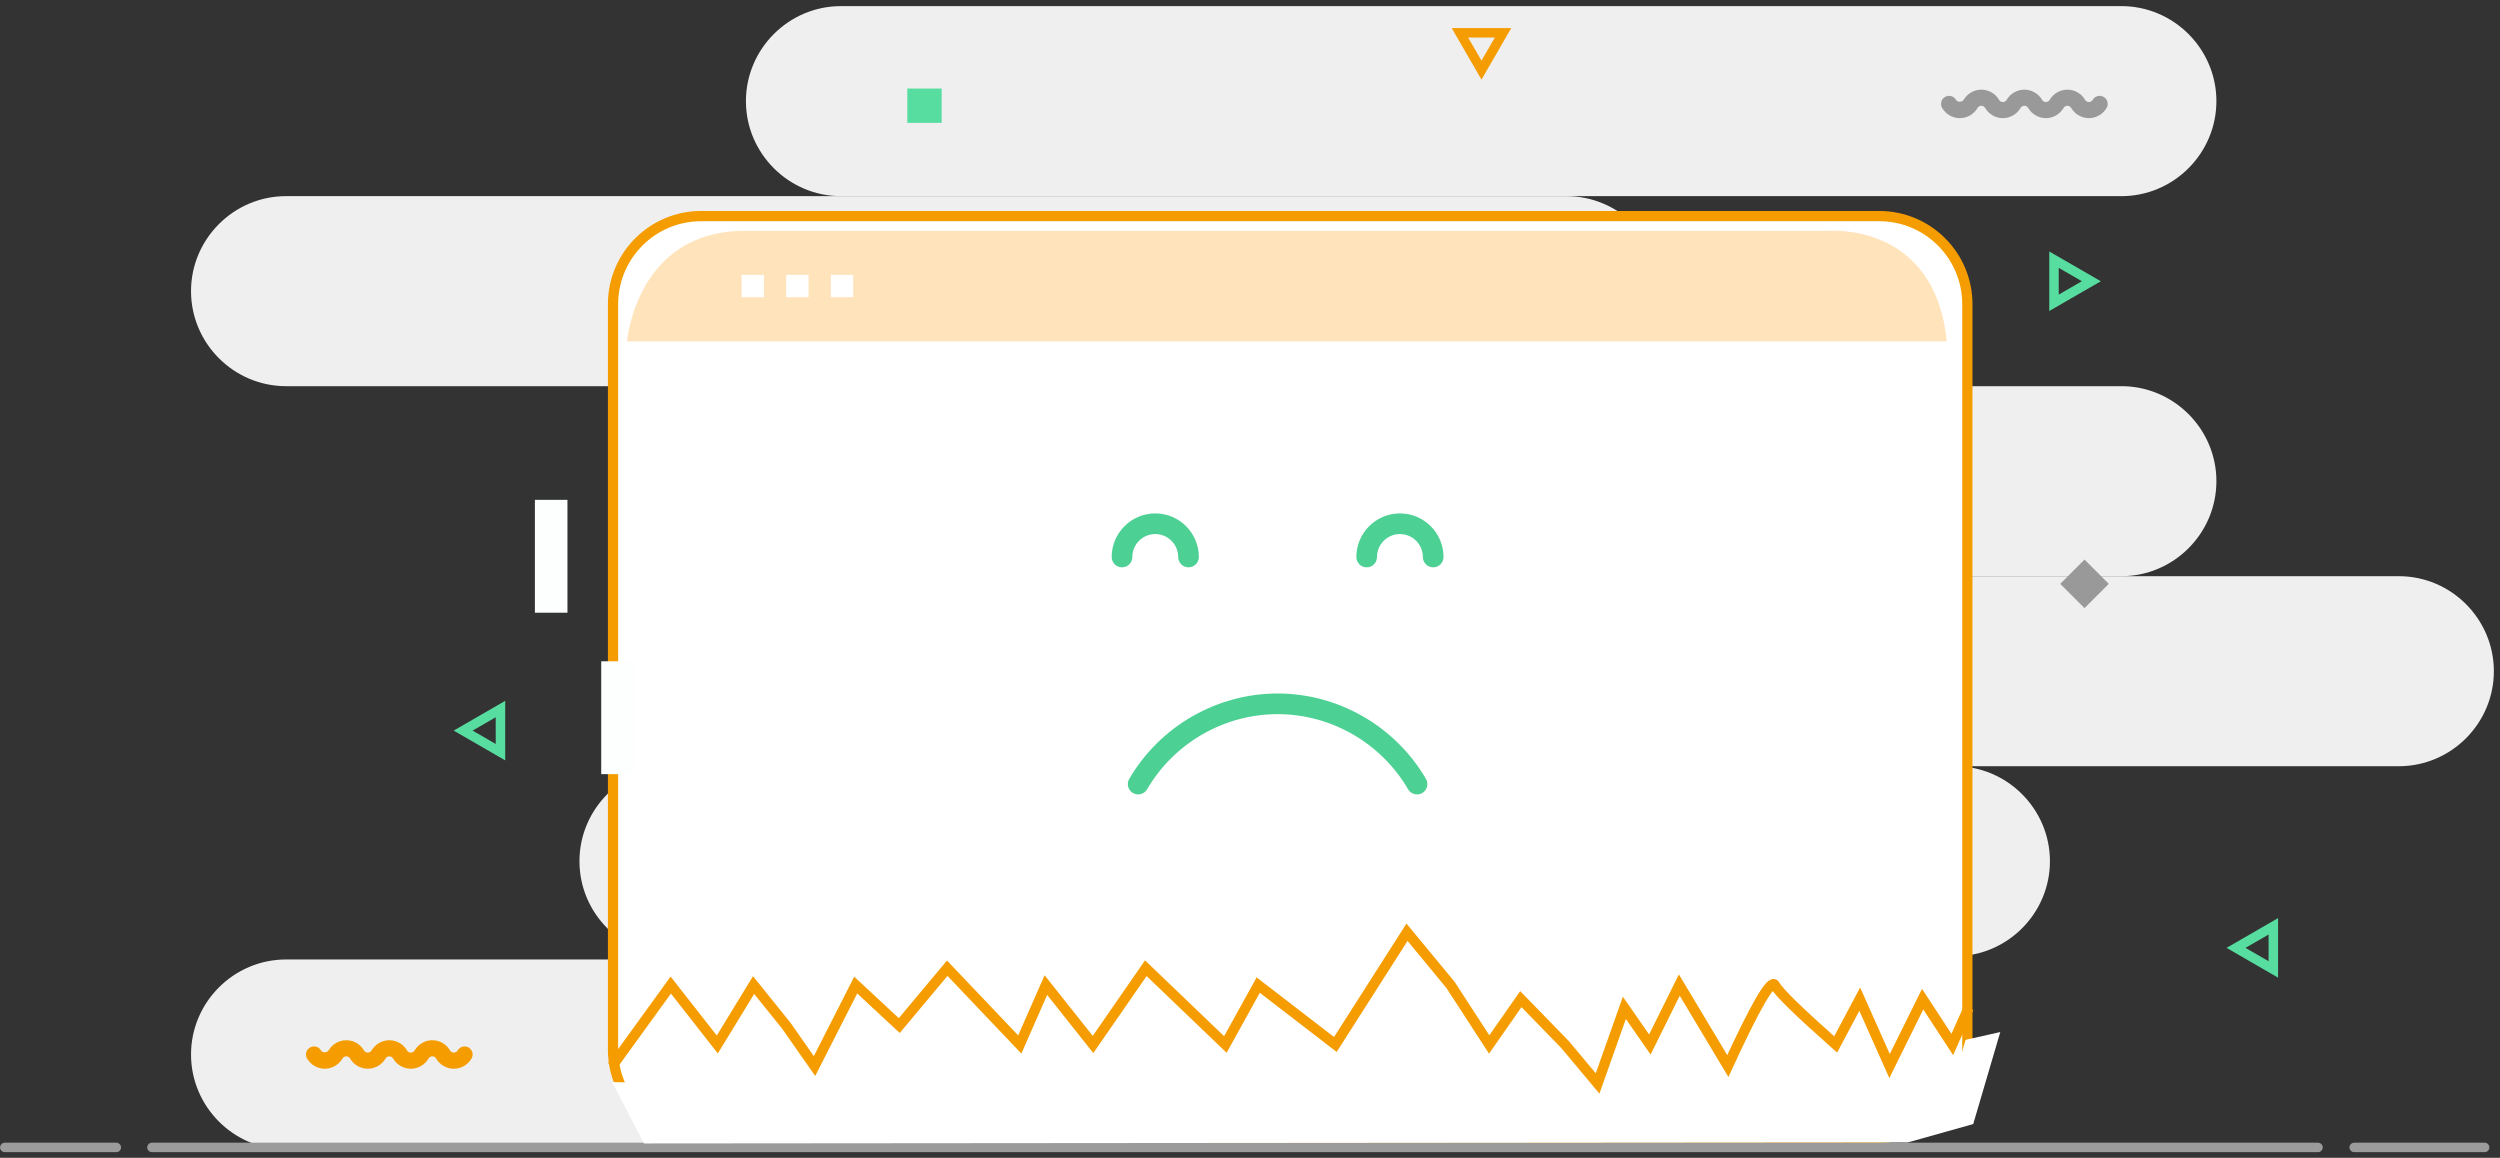 <?xml version="1.0" encoding="UTF-8"?>
<svg width="244px" height="113px" viewBox="0 0 244 113" version="1.1" xmlns="http://www.w3.org/2000/svg" xmlns:xlink="http://www.w3.org/1999/xlink">
    <rect x="0" y="0" width="244" height="113" fill="#333333" stroke="none"/>
    <!-- Generator: Sketch 46.1 (44463) - http://www.bohemiancoding.com/sketch -->
    <title>404</title>
    <desc>Created with Sketch.</desc>
    <defs></defs>
    <g id="Page-1" stroke="none" stroke-width="1" fill="none" fill-rule="evenodd">
        <g id="Illustration-2" transform="translate(-594, -123)">
            <g id="404" transform="translate(593, 122)">
                <g transform="translate(0.083, 0.673)">
                    <g id="Group-14" transform="translate(19.415, 0.91)" fill="#EFEFEF">
                        <path d="M134.392,111.608 L9.419,111.608 C4.319,111.608 0.146,107.434 0.146,102.335 C0.146,97.234 4.319,93.061 9.419,93.061 L134.392,93.061 C139.493,93.061 143.665,97.234 143.665,102.335 C143.665,107.434 139.493,111.608 134.392,111.608" id="Fill-1"></path>
                        <path d="M172.303,92.745 L47.33,92.745 C42.23,92.745 38.057,88.573 38.057,83.473 C38.057,78.372 42.23,74.199 47.33,74.199 L172.303,74.199 C177.403,74.199 181.576,78.372 181.576,83.473 C181.576,88.573 177.403,92.745 172.303,92.745" id="Fill-3"></path>
                        <path d="M188.55,55.653 L63.577,55.653 C58.477,55.653 54.304,51.48 54.304,46.38 C54.304,41.28 58.477,37.107 63.577,37.107 L188.55,37.107 C193.651,37.107 197.823,41.28 197.823,46.38 C197.823,51.48 193.651,55.653 188.55,55.653" id="Fill-5"></path>
                        <g id="Group-9" transform="translate(53.623, 0)">
                            <path d="M134.927,18.561 L9.954,18.561 C4.855,18.561 0.681,14.388 0.681,9.288 C0.681,4.187 4.855,0.014 9.954,0.014 L134.927,0.014 C140.028,0.014 144.2,4.187 144.2,9.288 C144.2,14.388 140.028,18.561 134.927,18.561" id="Fill-7"></path>
                        </g>
                        <path d="M134.392,37.107 L9.419,37.107 C4.319,37.107 0.146,32.934 0.146,27.834 C0.146,22.734 4.319,18.56 9.419,18.56 L134.392,18.56 C139.493,18.56 143.665,22.734 143.665,27.834 C143.665,32.934 139.493,37.107 134.392,37.107" id="Fill-10"></path>
                        <path d="M215.63,74.2 L90.656,74.2 C85.556,74.2 81.383,70.026 81.383,64.927 C81.383,59.826 85.556,55.653 90.656,55.653 L215.63,55.653 C220.729,55.653 224.903,59.826 224.903,64.927 C224.903,70.026 220.729,74.2 215.63,74.2" id="Fill-12"></path>
                    </g>
                    <g id="Group-45" transform="translate(0, 2.759)">
                        <path d="M184.331,108.612 L69.349,108.612 C64.6,108.612 60.749,104.761 60.749,100.011 L60.749,27.26 C60.749,22.51 64.6,18.659 69.349,18.659 L184.331,18.659 C189.081,18.659 192.931,22.51 192.931,27.26 L192.931,100.011 C192.931,104.761 189.081,108.612 184.331,108.612 Z" id="Fill-18" fill="#FFFFFF"></path>
                        <path d="M184.331,108.612 L69.349,108.612 C64.6,108.612 60.749,104.761 60.749,100.011 L60.749,27.26 C60.749,22.51 64.6,18.659 69.349,18.659 L184.331,18.659 C189.081,18.659 192.931,22.51 192.931,27.26 L192.931,100.011 C192.931,104.761 189.081,108.612 184.331,108.612 Z" id="Stroke-20" stroke="#F59D00"></path>
                        <path d="M62.117,30.888 C62.117,30.888 62.994,20.098 73.606,20.098 L179.422,20.098 C179.422,20.098 189.788,19.228 190.916,30.888 L62.117,30.888 Z" id="Fill-22" fill="#FFE3BB"></path>
                        <polygon id="Fill-24" fill="#FFFFFF" points="73.297 26.576 75.475 26.576 75.475 24.397 73.297 24.397"></polygon>
                        <polygon id="Fill-26" fill="#FFFFFF" points="77.653 26.576 79.83 26.576 79.83 24.397 77.653 24.397"></polygon>
                        <polygon id="Fill-27" fill="#FFFFFF" points="82.008 26.576 84.187 26.576 84.187 24.397 82.008 24.397"></polygon>
                        <polygon id="Fill-28" fill="#FDFFFE" points="59.596 73.124 62.772 73.124 62.772 62.109 59.596 62.109"></polygon>
                        <polygon id="Fill-29" fill="#FDFFFE" points="53.124 57.368 56.3 57.368 56.3 46.353 53.124 46.353"></polygon>
                        <path d="M227.155,109.094 L15.746,109.094 C15.493,109.094 15.284,109.303 15.284,109.556 C15.284,109.811 15.493,110.019 15.746,110.019 L227.155,110.019 C227.409,110.019 227.617,109.811 227.617,109.556 C227.617,109.303 227.409,109.094 227.155,109.094" id="Fill-30" fill="#9B9B9B"></path>
                        <path d="M12.269,110.019 L1.386,110.019 C1.133,110.019 0.924,109.811 0.924,109.556 C0.924,109.303 1.133,109.094 1.386,109.094 L12.269,109.094 C12.523,109.094 12.731,109.303 12.731,109.556 C12.731,109.811 12.523,110.019 12.269,110.019" id="Fill-31" fill="#9B9B9B"></path>
                        <path d="M243.416,110.019 L230.684,110.019 C230.431,110.019 230.222,109.811 230.222,109.556 C230.222,109.303 230.431,109.094 230.684,109.094 L243.416,109.094 C243.67,109.094 243.878,109.303 243.878,109.556 C243.878,109.811 243.67,110.019 243.416,110.019" id="Fill-32" fill="#9B9B9B"></path>
                        <polygon id="Fill-33" fill="#999999" points="201.995 54.552 204.366 52.181 206.736 54.551 204.364 56.921"></polygon>
                        <path d="M201.85,23.713 L201.85,26.32 L204.107,25.016 L201.85,23.713 Z M200.925,27.923 L200.925,22.112 L205.956,25.018 L200.925,27.923 Z" id="Fill-34" fill="#58DDA0"></path>
                        <path d="M47.043,68.874 L49.299,70.178 L49.3,67.571 L47.043,68.874 Z M50.225,71.781 L45.195,68.874 L50.226,65.969 L50.225,71.781 Z" id="Fill-36" fill="#58DDA0"></path>
                        <path d="M220.076,90.08 L222.331,91.384 L222.332,88.778 L220.076,90.08 Z M223.257,92.988 L218.228,90.08 L223.258,87.175 L223.257,92.988 Z" id="Fill-37" fill="#58DDA0"></path>
                        <path d="M204.791,9.1 C204.084,9.1 203.423,8.718 203.064,8.104 C202.986,7.969 202.848,7.89 202.693,7.89 C202.513,7.89 202.384,8.001 202.324,8.104 C201.965,8.718 201.303,9.1 200.595,9.1 C199.887,9.1 199.224,8.718 198.865,8.104 C198.786,7.969 198.649,7.89 198.495,7.89 C198.315,7.89 198.184,8.001 198.123,8.105 C197.766,8.718 197.103,9.1 196.396,9.1 C195.687,9.1 195.024,8.718 194.666,8.104 C194.587,7.969 194.449,7.89 194.295,7.89 C194.115,7.89 193.985,8.001 193.924,8.105 C193.566,8.718 192.904,9.1 192.196,9.1 C191.489,9.1 190.827,8.718 190.468,8.104 C190.25,7.731 190.376,7.248 190.751,7.03 C191.127,6.811 191.607,6.936 191.826,7.312 C191.998,7.608 192.457,7.506 192.568,7.312 C192.928,6.699 193.589,6.318 194.296,6.318 C195.008,6.318 195.67,6.7 196.026,7.314 C196.085,7.416 196.215,7.528 196.396,7.528 C196.576,7.528 196.706,7.416 196.766,7.312 C197.126,6.699 197.789,6.318 198.496,6.318 C199.206,6.318 199.867,6.7 200.225,7.314 C200.284,7.416 200.414,7.528 200.596,7.528 C200.776,7.528 200.906,7.416 200.966,7.312 C201.324,6.699 201.987,6.318 202.694,6.318 C203.404,6.318 204.066,6.7 204.424,7.314 C204.483,7.416 204.613,7.528 204.792,7.528 C204.973,7.528 205.104,7.417 205.164,7.314 C205.381,6.939 205.861,6.811 206.238,7.029 C206.612,7.246 206.74,7.729 206.522,8.103 C206.164,8.718 205.5,9.1 204.791,9.1" id="Fill-38" fill="#999999"></path>
                        <path d="M45.209,101.877 C44.502,101.877 43.841,101.495 43.482,100.881 C43.403,100.745 43.266,100.666 43.111,100.666 C42.931,100.666 42.801,100.777 42.741,100.881 C42.383,101.495 41.721,101.877 41.012,101.877 C40.304,101.877 39.641,101.495 39.283,100.881 C39.204,100.745 39.066,100.666 38.913,100.666 C38.733,100.666 38.602,100.777 38.541,100.882 C38.183,101.495 37.521,101.877 36.813,101.877 C36.105,101.877 35.442,101.495 35.083,100.881 C35.005,100.745 34.867,100.666 34.713,100.666 C34.532,100.666 34.403,100.777 34.342,100.882 C33.984,101.495 33.321,101.877 32.614,101.877 C31.907,101.877 31.245,101.495 30.886,100.881 C30.668,100.507 30.794,100.024 31.169,99.807 C31.544,99.587 32.025,99.712 32.244,100.088 C32.416,100.385 32.875,100.282 32.986,100.088 C33.345,99.475 34.006,99.094 34.714,99.094 C35.426,99.094 36.087,99.476 36.443,100.091 C36.503,100.193 36.633,100.305 36.814,100.305 C36.994,100.305 37.124,100.193 37.184,100.088 C37.544,99.475 38.207,99.094 38.914,99.094 C39.624,99.094 40.285,99.476 40.643,100.09 C40.702,100.193 40.832,100.305 41.013,100.305 C41.194,100.305 41.324,100.193 41.384,100.088 C41.742,99.475 42.405,99.094 43.112,99.094 C43.822,99.094 44.484,99.476 44.842,100.09 C44.901,100.193 45.03,100.305 45.21,100.305 C45.391,100.305 45.521,100.194 45.581,100.09 C45.799,99.715 46.279,99.587 46.656,99.806 C47.03,100.022 47.158,100.505 46.94,100.88 C46.582,101.495 45.918,101.877 45.209,101.877" id="Fill-39" fill="#F59D00"></path>
                        <polygon id="Fill-40" fill="#58DDA0" points="89.472 9.561 92.824 9.561 92.824 6.208 89.472 6.208"></polygon>
                        <path d="M144.207,1.231 L145.51,3.488 L146.814,1.231 L144.207,1.231 Z M145.51,5.338 L142.604,0.308 L148.416,0.308 L145.51,5.338 Z" id="Fill-41" fill="#F59D00"></path>
                    </g>
                    <g id="Page-1" transform="translate(108.914, 50.742)">
                        <g id="Group-4" transform="translate(0, 0)"></g>
                    </g>
                    <path d="M60.664,104.373 L66.385,96.471 L70.926,102.268 L74.468,96.471 L77.65,100.422 L80.414,104.373 L84.435,96.471 L88.687,100.422 L93.367,94.825 L100.447,102.268 L102.995,96.471 L107.597,102.268 L112.749,94.825 L120.512,102.268 L123.719,96.471 L131.248,102.268 L138.241,91.314 L142.499,96.471 L146.261,102.268 L149.351,97.843 L153.659,102.268 L156.842,106.073 L159.456,98.693 L161.942,102.268 L164.819,96.471 L169.552,104.373 C172.281,98.449 173.814,95.816 174.149,96.471 C174.484,97.127 176.46,99.059 180.077,102.268 L182.428,97.843 L185.337,104.373 L188.568,97.843 L191.459,102.268 L193.056,98.701" id="Path-3" stroke="#F59D00"></path>
                    <polygon id="Path-5" fill="#FFFFFF" points="60.664 105.94 185.318 108.118 191.439 106.329 192.76 101.813 196.145 101.054 193.503 110.035 187.135 111.823 63.771 111.927"></polygon>
                </g>
                <path d="" id="Path-6" stroke="#979797"></path>
                <g id="Page-1" transform="translate(109.5, 50.438)" fill="#4CD093">
                    <path d="M2.015,4.926 C2.015,3.692 3.019,2.687 4.254,2.687 C5.488,2.687 6.492,3.692 6.492,4.926 C6.492,5.483 6.944,5.934 7.5,5.934 C8.056,5.934 8.507,5.483 8.507,4.926 C8.507,2.581 6.599,0.672 4.254,0.672 C1.908,0.672 6.71671667e-05,2.581 6.71671667e-05,4.926 C6.71671667e-05,5.483 0.451,5.934 1.008,5.934 C1.564,5.934 2.015,5.483 2.015,4.926" id="Fill-1"></path>
                    <g id="Group-5" transform="translate(23.509, 0.56)">
                        <path d="M0.371,4.366 C0.371,4.923 0.822,5.373 1.379,5.373 C1.935,5.373 2.386,4.923 2.386,4.366 C2.386,3.131 3.39,2.127 4.625,2.127 C5.859,2.127 6.863,3.132 6.863,4.366 C6.863,4.923 7.315,5.373 7.871,5.373 C8.426,5.373 8.878,4.923 8.878,4.366 C8.878,2.021 6.97,0.112 4.625,0.112 C2.279,0.112 0.371,2.02 0.371,4.366 Z" id="Fill-3"></path>
                    </g>
                    <path d="M16.193,18.247 C10.262,18.247 4.713,21.441 1.713,26.583 C1.433,27.063 1.595,27.68 2.075,27.96 C2.554,28.24 3.172,28.079 3.454,27.598 C6.094,23.074 10.975,20.262 16.193,20.262 C21.412,20.262 26.293,23.073 28.933,27.598 C29.12,27.919 29.458,28.098 29.804,28.098 C29.977,28.098 30.152,28.054 30.311,27.96 C30.792,27.68 30.954,27.063 30.674,26.583 C27.674,21.442 22.125,18.247 16.193,18.247" id="Fill-6"></path>
                </g>
            </g>
        </g>
    </g>
</svg>